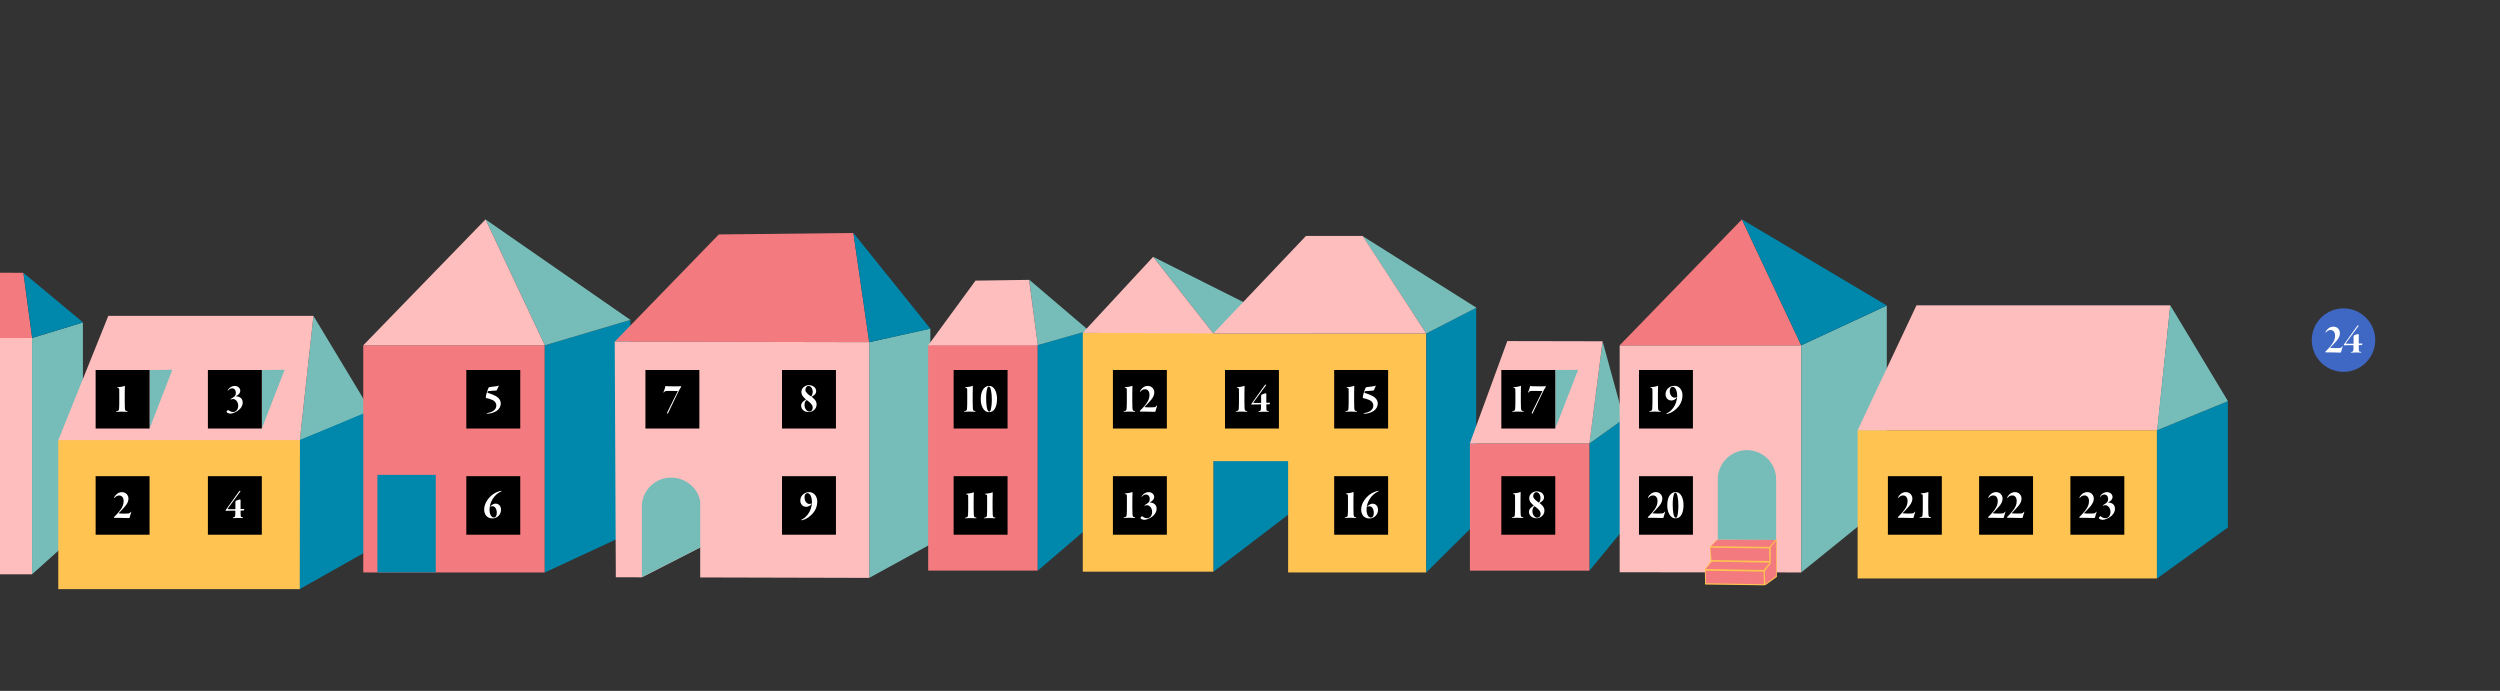 <?xml version="1.0" encoding="utf-8"?>
<!-- Generator: Adobe Illustrator 19.2.0, SVG Export Plug-In . SVG Version: 6.00 Build 0)  -->
<svg version="1.1" id="husarod" xmlns="http://www.w3.org/2000/svg" xmlns:xlink="http://www.w3.org/1999/xlink" x="0px"
	 y="0px" viewBox="0 0 3908.2 1080" style="enable-background:new 0 0 3908.2 1080;" xml:space="preserve">
<rect x="0" y="0" width="3908.2" height="1080" fill="#333333" stroke="none"/>
<style type="text/css">
	.st0{fill:#F37A7E;}
	.st1{fill:#FFBEBE;}
	.st2{fill:#76BDB9;} 
	.st3{fill:#0087ac;}
	.st4{fill:#ffc351;}
	.st5{fill:#3F68C4;}
	.st6{fill:none;}
	.st8{fill:#FFFFFF;}
	.st9{fill:none;}
	

</style>
<polygon class="st0" points="0,528.4 0,426.3 36.6,426.5 50.2,528.4 "/>
<rect y="528.4" class="st1" width="50.1" height="369.4"/>
<polygon class="st2" points="129.6,826.5 50.1,897.8 50.1,528.4 129.6,504.1 "/>
<polygon class="st3" points="36.7,426.6 129.8,504 50.3,528.2 "/>
<polygon class="st4" points="469.1,921 91.1,921 91.1,688.1 170.3,645.3 469.1,645.3 "/>
<polygon class="st2" points="490,493.8 468.7,688.1 580.1,643.2 "/>
<polygon class="st3" points="468.9,687.9 468.6,920.9 610.2,841.1 610.2,628.7 "/>
<rect x="567.9" y="539.8" class="st0" width="283.7" height="355.1"/>
<polygon class="st3" points="985.5,832.8 851.7,894.9 851.7,539.8 985.5,500.2 "/>
<polygon class="st0" points="961,534.1 1123.7,366.5 1334.1,364.2 1358.8,534.9 "/>
<polygon class="st2" points="985.5,500.1 759,343 851.7,539.8 "/>
<polygon class="st2" points="1358.8,534.9 1454.4,513.7 1454.4,851 1358.8,903.4 "/>
<polygon class="st3" points="1334.1,364.2 1358.8,534.9 1454.4,513.8 "/>
<rect x="1451" y="539.5" class="st0" width="171.3" height="352.5"/>
<polygon class="st3" points="1701.8,824.1 1622.3,892.1 1622.3,539.5 1701.8,516.4 "/>
<polygon class="st1" points="961,534.1 962.7,902.4 1003.4,902.5 1094.6,855.8 1094.6,902.7 1358.8,903.4 1358.8,534.9 "/>
<path class="st2" d="M1049,746.6L1049,746.6c-25.2,0-45.6,20.4-45.6,45.6v110.1l91.2-46.5v46.9l0.1-5V787.2
	C1094.6,767,1074.2,746.6,1049,746.6z"/>
<polyline class="st3" points="590,894.8 590,742.4 681.2,742.4 681.2,894.7 "/>
<polygon class="st2" points="1608.9,437.2 1702.1,516.6 1622.3,539.5 "/>
<polygon class="st3" points="1896.8,674.7 1896.8,893.9 2015.9,803 2016.1,604 "/>
<polygon class="st4" points="1896.8,521.3 1896.8,520.4 1692.7,520.4 1692.7,893.7 1896.8,893.7 1896.8,720.9 2013.7,720.9 
	2013.7,894.9 2229.7,894.9 2229.7,521.3 "/>
<polygon class="st3" points="2229.7,521.3 2307.7,480.9 2307.7,817.4 2229.7,894.9 "/>
<polygon class="st2" points="2129.7,368.8 2308,481 2229.7,521.3 "/>
<polygon class="st2" points="1802.7,401.5 1961,480.9 1896.8,521.3 "/>
<polygon class="st3" points="2536.9,828.7 2484.8,892.1 2484.8,693.3 2538.5,654.7 "/>
<rect x="2297.9" y="693.3" class="st0" width="186.8" height="198.8"/>
<polygon class="st2" points="2505.3,533.6 2538.5,654.8 2484.7,693.3 "/>
<polygon class="st1" points="2815.8,894.9 2532,894.6 2532,539.8 2815.8,539.8 "/>
<polygon class="st2" points="2949.6,786.6 2815.8,894.9 2815.8,539.8 2949.6,477.7 "/>
<polygon class="st0" points="2532,539.8 2723.1,343 2815.8,539.8 "/>
<polygon class="st3" points="2949.6,477.6 2723.1,343 2815.8,539.8 "/>
<g>
	<polygon class="st4" points="2684.2,843.5 2777.8,843.5 2777.8,901.8 2760.1,914.6 2757.5,915 2665.5,913.8 2665.2,889.5 
		2674.1,877.6 2673.1,854.8 	"/>
	<g>
		<polygon class="st0" points="2766.3,854.9 2674.8,853.9 2685.3,843.5 2775.8,843.5 		"/>
		<polygon class="st0" points="2757.1,891 2666.6,889.5 2676.1,878.1 2766.6,879.6 		"/>
		<polygon class="st0" points="2766.1,877 2675.6,875.5 2674,856.3 2765.6,857.3 		"/>
		<polygon class="st0" points="2757.5,913.3 2667,911.8 2666.5,892.2 2757,893.7 		"/>
		<polygon class="st0" points="2759.6,913.1 2758.9,892.8 2768.1,880.7 2768.1,855.4 2776.8,844.6 2776.8,900.3 		"/>
	</g>
</g>
<path class="st2" d="M2685.4,843.5v-94.2c0-25.2,20.4-45.6,45.6-45.6l0,0c25.2,0,45.6,20.4,45.6,45.6V844"/>
<g>
	
		<ellipse transform="matrix(0.808 -0.589 0.589 0.808 389.876 2260.176)" class="st5" cx="3664" cy="531.7" rx="49.6" ry="49.6"/>
</g>
<rect x="2904" y="672.5" class="st4" width="467.9" height="231.8"/>
<polygon class="st1" points="468.7,688 91.2,688 169.3,493.8 490,493.8 "/>
<polygon class="st1" points="567.9,539.8 759,343 851.7,539.8 "/>
<polygon class="st1" points="1451,539.8 1525,438.7 1608.8,437.5 1622.4,539.8 "/>
<polygon class="st1" points="1896.7,521.4 2041.6,368.8 2130.1,368.8 2229.7,521.3 "/>
<polygon class="st1" points="1692.5,520.4 1802.7,401.5 1896.8,521.3 "/>
<polygon class="st1" points="2297.7,693.3 2356.3,533.2 2505.3,533.5 2484.8,693.3 "/>
<polygon class="st1" points="3372.5,672.5 2904,672.5 2996,477.3 3392.8,477.3 "/>
<polygon class="st3" points="3371.9,672.6 3371.9,904.4 3482.8,824.6 3482.8,627.1 "/>
<polygon class="st2" points="3392.8,477.3 3372,672.6 3482.9,627.1 "/>
<g>
	<polygon class="st2" points="233.8,578.4 269.4,578.1 233.8,670 	"/>
	<polygon class="st2" points="409.3,578.4 444.9,578.1 409.3,670 	"/>
	<polygon class="st2" points="2431.4,578.4 2467,578.1 2431.4,670 	"/>
</g>
<g id="Óvirkur_gluggi">
	<g>
		<rect id="dagur4" x="325" y="744.4" class="st26 gluggi" width="84.3" height="91.5"/>
	</g>
	<g>
		<rect id="dagur6" x="729" y="744.4" class="st26 gluggi" width="84.3" height="91.5"/>
	</g>
	<g>
		<rect id="dagur5" x="729" y="578.4" class="st26 gluggi" width="84.3" height="91.5"/>
	</g>
	<g>
		<rect id="dagur2" x="149.5" y="744.4" class="st26 gluggi" width="84.3" height="91.5"/>
	</g>
	<g>
		<rect id="dagur1" x="149.5" y="578.4" class="st26 gluggi" width="84.3" height="91.5"/>
	</g>
	<g>
		<rect id="dagur9" x="1222.5" y="744.4" class="st26 gluggi" width="84.3" height="91.5"/>
	</g>
	<g>
		<rect id="dagur11" x="1490.8" y="744.4" class="st26 gluggi" width="84.3" height="91.5"/>
	</g>
	<g>
		<rect id="dagur7" x="1009" y="578.4" class="st26 gluggi" width="84.3" height="91.5"/>
	</g>
	<g>
		<rect id="dagur8" x="1222.5" y="578.4" class="st26 gluggi" width="84.3" height="91.5"/>
	</g>
	<g>
		<rect id="dagur10" x="1490.8" y="578.4" class="st26 gluggi" width="84.3" height="91.5"/>
	</g>
	<g>
		<rect id="dagur13" x="1739.8" y="744.4" class="st26 gluggi" width="84.3" height="91.5"/>
	</g>
	<g>
		<rect id="dagur16" x="2085.7" y="744.4" class="st26 gluggi" width="84.3" height="91.5"/>
	</g>
	<g>
		<rect id="dagur18" x="2347" y="744.4" class="st26 gluggi" width="84.3" height="91.5"/>
	</g>
	<g>
		<rect id="dagur20" x="2562.2" y="744.4" class="st26 gluggi" width="84.3" height="91.5"/>
	</g>
	<g>
		<rect id="dagur12" x="1739.8" y="578.4" class="st26 gluggi" width="84.3" height="91.5"/>
	</g>
	<g>
		<rect id="dagur14" x="1915" y="578.4" class="st26 gluggi" width="84.3" height="91.5"/>
	</g>
	<g>
		<rect id="dagur15" x="2085.7" y="578.4" class="st26 gluggi" width="84.3" height="91.5"/>
	</g>
	<g>
		<rect id="dagur17" x="2347" y="578.4" class="st26 gluggi" width="84.3" height="91.5"/>
	</g>
	<g>
		<rect id="dagur19" x="2562.2" y="578.4" class="st26 gluggi" width="84.3" height="91.5"/>
	</g>
	<g>
		<rect id="dagur21" x="2951.3" y="744.4" class="st26 gluggi" width="84.3" height="91.5"/>
	</g>
	<g>
		<rect id="dagur22" x="3093.9" y="744.4" class="st26 gluggi" width="84.3" height="91.5"/>
	</g>
	<g>
		<rect id="dagur23" x="3236.6" y="744.4" class="st26 gluggi" width="84.3" height="91.5"/>
	</g>
	<g>
		<rect id="dagur3" x="325" y="578.4" class="st26 gluggi" width="84.3" height="91.5"/>

	</g>
</g>
<g id="Tölur">
	<rect x="1009" y="578.5" class="st6" width="84.2" height="91.5"/>
	<g class="st7 tala ">
		<path class="st8" d="M1060.9,603.9c1.6-0.1,2.7-0.1,3.2-0.1c0.3,0,0.8,0.1,0.9,0.3c0.1,0.2-0.1,0.5-0.2,0.7
			c-0.7,0.9-3,4.7-5.3,9.6c-5,10.5-10.1,21.1-15.1,31.5c-0.2,0.4-0.4,0.8-0.7,0.8c-0.5,0-0.9-0.4-0.9-0.9c0-0.5,0.5-1.5,1.1-2.8
			c5.5-10.9,10.9-21.9,15.5-31.3c0.1-0.2-0.1-0.4-0.3-0.4c-0.9-0.1-3.4-0.2-10-0.2c-4.9,0-5.5,0-7.1,0.1c-2.4,0.2-2.6,0.4-3.5,1.6
			c-0.3,0.5-0.7,0.9-1.1,0.9c-0.3,0-0.5-0.5,0.1-1.5c0.4-0.8,2-4.5,2.5-7.3c0.1-0.6,0.2-1.2,0.3-1.4c0.1-0.2,0.5-0.1,0.9,0
			c1.1,0.3,3.7,0.4,9.1,0.4C1057.5,604,1060.2,603.9,1060.9,603.9z"/>
	</g>
	<rect x="1222.3" y="578.5" class="st6" width="84.2" height="91.5"/>
	<g class="st7 tala ">
		<path class="st8" d="M1275.9,611.6c0,2.7-1.4,4.7-3.2,6.1c-1.3,1-2.4,1.7-3.7,2.5c-0.1,0.1-0.1,0.2,0.1,0.3
			c3.1,2.5,7.5,5.9,7.5,11.8c0,4.4-2.2,7.4-4.8,9.3c-2.2,1.7-5.1,2.6-7.5,2.6c-6.9,0-11.9-4.1-11.9-10.1c0-3.2,1.6-5.3,4.3-7.4
			c0.9-0.7,1.9-1.2,3-2c0.2-0.1,0.2-0.3,0.1-0.4c-2.7-2.5-7-6.1-7-11.3c0-4.3,2-6.9,4.9-8.8c2-1.3,4.4-2.1,6.9-2.1
			C1271.6,602.3,1275.9,606.3,1275.9,611.6z M1268.3,642.3c1.3-1,2.2-2.6,2.2-5.3c0-4.3-4.5-8.2-9.2-11.5c-0.2-0.1-0.5-0.1-0.6,0.1
			c-2.2,1.6-3,4.2-3,7.8c0,5.1,3.7,10,7.4,10C1266.4,643.3,1267.4,643,1268.3,642.3z M1259,609.7c0,3.2,4,6.8,8.8,10
			c0.2,0.1,0.3,0,0.3-0.1c1.1-1.2,2.4-3.6,2.4-7.6c0-2.6-1.9-8.6-6.6-8.6C1261.1,603.3,1259,606.4,1259,609.7z"/>
	</g>
	<rect x="1489" y="578.5" class="st6" width="84.2" height="91.5"/>
	<g class="st7 tala ">
		<path class="st8" d="M1509.8,605.3c3.3-0.4,7.2-0.8,9.3-1.7c0.5-0.2,1.1-0.5,1.4-0.5c0.1,0,0.3,0.1,0.3,0.5
			c0,0.9-0.1,7.4-0.2,11.9c-0.1,5.7,0,19.2,0.2,22c0.3,4.2,0.7,4.6,3.2,5c0.8,0.1,1.1,0.4,1.1,0.7c0,0.3-0.4,0.5-1.3,0.5
			c-3.8,0-6.2-0.3-8.4-0.3c-3.6,0-4.9,0.3-7.4,0.3c-0.6,0-1.1-0.1-1.1-0.5c0-0.3,0.3-0.4,1.1-0.5c3-0.5,3.8-1.4,3.8-5.1
			c0.2-1.9,0.3-5.5,0.3-17.1c0-8.2,0-10.5-0.1-12.2c-0.1-0.7-0.3-1.1-1-1.5c-0.4-0.2-0.7-0.3-1.3-0.4c-0.3-0.1-1-0.3-1-0.5
			C1508.8,605.6,1509.2,605.4,1509.8,605.3z"/>
		<path class="st8" d="M1558.6,623.2c0,11.7-3.5,17.4-7,19.6c-1.6,1-3.6,1.5-5.6,1.5c-9.5,0-12.8-12.2-12.8-19.8
			c0-10.7,2.9-17.1,8.3-20.1c1.5-0.8,3-1.1,4.6-1.1C1555.7,603.2,1558.6,615.5,1558.6,623.2z M1543.8,605.9c-0.9,2.4-2.2,7-2.2,16.1
			c0,11.2,1.2,21.4,4.9,21.4c0.9,0,1.7-0.4,2.5-3.3c0.7-2.6,1.5-8.6,1.5-15.3c0-10.3-1.6-20.6-4.7-20.6
			C1545.1,604.2,1544.2,604.8,1543.8,605.9z"/>
	</g>
	<rect x="1738.5" y="578.5" class="st6" width="84.2" height="91.5"/>
	<g class="st7 tala ">
		<path class="st8" d="M1759.3,605.3c3.3-0.4,7.2-0.8,9.3-1.7c0.5-0.2,1.1-0.5,1.4-0.5c0.1,0,0.3,0.1,0.3,0.5
			c0,0.9-0.1,7.4-0.2,11.9c-0.1,5.7,0,19.2,0.2,22c0.3,4.2,0.7,4.6,3.2,5c0.8,0.1,1.1,0.4,1.1,0.7c0,0.3-0.4,0.5-1.3,0.5
			c-3.8,0-6.2-0.3-8.4-0.3c-3.6,0-4.9,0.3-7.4,0.3c-0.6,0-1.1-0.1-1.1-0.5c0-0.3,0.3-0.4,1.1-0.5c3-0.5,3.8-1.4,3.8-5.1
			c0.2-1.9,0.3-5.5,0.3-17.1c0-8.2,0-10.5-0.1-12.2c-0.1-0.7-0.3-1.1-1-1.5c-0.4-0.2-0.7-0.3-1.3-0.4c-0.3-0.1-1-0.3-1-0.5
			C1758.3,605.6,1758.7,605.4,1759.3,605.3z"/>
		<path class="st8" d="M1804.5,613.3c0,3.4-1.1,7.1-4.9,11.7c-4.5,5.3-6.1,6.7-10.1,10.9c-0.2,0.1-0.2,0.5,0.3,0.6
			c1.6,0.3,6.1,0.3,9.6,0.3c3.1,0,4.6-0.2,5.6-0.3c1.1-0.1,1.8-0.7,2.8-1.8c0.5-0.9,0.8-0.9,0.9-0.9c0.3,0,0.3,0.9-0.1,1.6
			c-0.5,1.1-2.2,7.3-2.3,7.8c-0.1,0.6-1.4,0.6-1.8,0.6c-2.2,0-10.6-0.3-13.5-0.3c-0.9,0-6,0-6.4,0c-1.8,0-2.6-0.1-2.8-0.4
			c-0.3-0.3,0.2-0.8,0.6-1.3c3-3.1,5.8-5.7,9.5-10.7c3.4-4.8,5.1-8.6,5.1-14.3c0-3.8-2.2-8.3-6.8-8.3c-2.5,0-4.8,0.8-6.8,3.1
			c-0.5,0.5-0.8,0.9-1.1,0.9c-0.4,0-0.2-0.7,0.1-1.4c1.1-2.2,2.9-4,4.3-5.2c1.8-1.4,4.6-2.6,7.4-2.6
			C1800.8,603.2,1804.5,608.4,1804.5,613.3z"/>
	</g>
	<rect x="1913.8" y="578.5" class="st6" width="84.2" height="91.5"/>
	<g class="st7 tala ">
		<path class="st8" d="M1934.6,605.3c3.3-0.4,7.2-0.8,9.3-1.7c0.5-0.2,1.1-0.5,1.4-0.5c0.1,0,0.3,0.1,0.3,0.5
			c0,0.9-0.1,7.4-0.2,11.9c-0.1,5.7,0,19.2,0.2,22c0.3,4.2,0.7,4.6,3.2,5c0.8,0.1,1.1,0.4,1.1,0.7c0,0.3-0.4,0.5-1.3,0.5
			c-3.8,0-6.2-0.3-8.4-0.3c-3.6,0-4.9,0.3-7.4,0.3c-0.6,0-1.1-0.1-1.1-0.5c0-0.3,0.3-0.4,1.1-0.5c3-0.5,3.8-1.4,3.8-5.1
			c0.2-1.9,0.3-5.5,0.3-17.1c0-8.2,0-10.5-0.1-12.2c-0.1-0.7-0.3-1.1-1-1.5c-0.4-0.2-0.7-0.3-1.3-0.4c-0.3-0.1-1-0.3-1-0.5
			C1933.6,605.6,1934,605.4,1934.6,605.3z"/>
		<path class="st8" d="M1979.6,629.3c0,0.2,0.1,0.4,0.3,0.4c0.6,0,4.3-0.1,5.1-0.2c0,0,0.2,0.2,0.2,0.5s-0.1,1.6-0.6,2l-4.7,0.1
			c-0.1,0-0.3,0.2-0.3,0.5c0,1.8,0,3.8,0.1,5.6c0.1,3.6,0.3,4.1,2.8,4.4c0.5,0.1,1.1,0.3,1.1,0.7c0,0.1-0.2,0.5-1.1,0.5
			c-1.7,0.1-5.5-0.2-7.2-0.2c-2.9,0-5.1,0.3-7,0.3c-0.5,0-1.1-0.3-1.1-0.5c0-0.3,0.4-0.5,1.1-0.7c2.4-0.5,2.8-0.9,3-4.9
			c0.1-1.6,0.1-3.6,0.1-5.1c0-0.2-0.1-0.5-0.3-0.5c-7.5,0-12.6,0.1-14.3,0.3c-0.4,0-0.8-0.3-0.8-0.5c0-0.2,0.2-0.3,0.9-1.6
			l20.3-28.3c0.3-0.4,0.7-0.8,1.1-0.8h0.5c1.1,0,0.5,0.7,0.3,1.1l-19.9,27.1c0,0.1,0.1,0.3,0.3,0.3c0.5,0.2,9.2,0.1,11.7,0.1
			c0.1,0,0.3-0.1,0.3-0.3V619c0-0.5,0.1-1.6,0.7-2s4.9-2.2,6.7-2.2c0.4,0,0.7,0.5,0.7,1.7L1979.6,629.3z"/>
	</g>
	<rect x="2085.2" y="578.5" class="st6" width="84.2" height="91.5"/>
	<g class="st7 tala ">
		<path class="st8" d="M2106.1,605.3c3.3-0.4,7.2-0.8,9.3-1.7c0.5-0.2,1.1-0.5,1.4-0.5c0.1,0,0.3,0.1,0.3,0.5
			c0,0.9-0.1,7.4-0.2,11.9c-0.1,5.7,0,19.2,0.2,22c0.3,4.2,0.7,4.6,3.2,5c0.8,0.1,1.1,0.4,1.1,0.7c0,0.3-0.4,0.5-1.3,0.5
			c-3.8,0-6.2-0.3-8.4-0.3c-3.6,0-4.9,0.3-7.4,0.3c-0.6,0-1.1-0.1-1.1-0.5c0-0.3,0.3-0.4,1.1-0.5c3-0.5,3.8-1.4,3.8-5.1
			c0.2-1.9,0.3-5.5,0.3-17.1c0-8.2,0-10.5-0.1-12.2c-0.1-0.7-0.3-1.1-1-1.5c-0.4-0.2-0.7-0.3-1.3-0.4c-0.3-0.1-1-0.3-1-0.5
			C2105,605.6,2105.4,605.4,2106.1,605.3z"/>
		<path class="st8" d="M2150.7,603.3c-0.7,1.4-2,4.2-2.8,6.3c-0.1,0.3-0.9,1-1.3,1c-3.4,0.4-8.8,0.7-12.3,0.9
			c-0.3,0-0.5,0.1-0.7,0.3c-0.2,0.3-0.5,1.2-0.6,1.6c-0.1,0.3,0,0.6,0.7,0.9c2.4,0.7,8.3,2.7,12,4.8c5.5,3,8.1,7.2,8.1,11.5
			c0,5.5-2.8,9.2-5.9,11.5c-4.7,3.4-11.2,4.7-14.1,4.7c-0.6,0-1.1-0.1-1.4-0.1c-0.3-0.1-0.6-0.2-0.6-0.4c0-0.3,0.3-0.5,1.1-0.5
			c5.6-0.8,14-4,14-11.7c0-3.6-1.9-7-6.8-9c-2.4-1.1-6.8-2.3-9.2-2.8c-0.3-0.2-0.5-0.7-0.5-1c0.1-3.6,3.1-12.6,4.5-15.3
			c0.2-0.3,1-0.7,1.1-0.7c1.6-0.3,4.6-0.7,8.4-1.1c2.4-0.3,4.8-0.5,5.7-1.2C2150.7,602.3,2150.9,602.9,2150.7,603.3z"/>
	</g>
	<rect x="2345.8" y="578.5" class="st6" width="84.2" height="91.5"/>
	<g class="st7 tala ">
		<path class="st8" d="M2366.7,605.3c3.3-0.4,7.2-0.8,9.3-1.7c0.5-0.2,1.1-0.5,1.4-0.5c0.1,0,0.3,0.1,0.3,0.5
			c0,0.9-0.1,7.4-0.2,11.9c-0.1,5.7,0,19.2,0.2,22c0.3,4.2,0.7,4.6,3.2,5c0.8,0.1,1.1,0.4,1.1,0.7c0,0.3-0.4,0.5-1.3,0.5
			c-3.8,0-6.2-0.3-8.4-0.3c-3.6,0-4.9,0.3-7.4,0.3c-0.6,0-1.1-0.1-1.1-0.5c0-0.3,0.3-0.4,1.1-0.5c3-0.5,3.8-1.4,3.8-5.1
			c0.2-1.9,0.3-5.5,0.3-17.1c0-8.2,0-10.5-0.1-12.2c-0.1-0.7-0.3-1.1-1-1.5c-0.4-0.2-0.7-0.3-1.3-0.4c-0.3-0.1-1-0.3-1-0.5
			C2365.6,605.6,2366,605.4,2366.7,605.3z"/>
		<path class="st8" d="M2412.6,603.9c1.6-0.1,2.7-0.1,3.2-0.1c0.3,0,0.8,0.1,0.9,0.3c0.1,0.2-0.1,0.5-0.2,0.7
			c-0.7,0.9-3,4.7-5.3,9.6c-5,10.5-10.1,21.1-15.1,31.5c-0.2,0.4-0.4,0.8-0.7,0.8c-0.5,0-0.9-0.4-0.9-0.9c0-0.5,0.5-1.5,1.1-2.8
			c5.5-10.9,10.9-21.9,15.5-31.3c0.1-0.2-0.1-0.4-0.3-0.4c-0.9-0.1-3.4-0.2-10-0.2c-4.9,0-5.5,0-7.1,0.1c-2.4,0.2-2.6,0.4-3.5,1.6
			c-0.3,0.5-0.7,0.9-1.1,0.9s-0.5-0.5,0.1-1.5c0.4-0.8,2-4.5,2.5-7.3c0.1-0.6,0.2-1.2,0.3-1.4c0.1-0.2,0.5-0.1,0.9,0
			c1.1,0.3,3.7,0.4,9.1,0.4C2409.2,604,2411.9,603.9,2412.6,603.9z"/>
	</g>
	<rect x="2560.1" y="578.5" class="st6" width="84.2" height="91.5"/>
	<g class="st7 tala ">
		<path class="st8" d="M2581,605.3c3.3-0.4,7.2-0.8,9.3-1.7c0.5-0.2,1.1-0.5,1.4-0.5c0.1,0,0.3,0.1,0.3,0.5c0,0.9-0.1,7.4-0.2,11.9
			c-0.1,5.7,0,19.2,0.2,22c0.3,4.2,0.7,4.6,3.2,5c0.8,0.1,1.1,0.4,1.1,0.7c0,0.3-0.4,0.5-1.3,0.5c-3.8,0-6.2-0.3-8.4-0.3
			c-3.6,0-4.9,0.3-7.4,0.3c-0.6,0-1.1-0.1-1.1-0.5c0-0.3,0.3-0.4,1.1-0.5c3-0.5,3.8-1.4,3.8-5.1c0.2-1.9,0.3-5.5,0.3-17.1
			c0-8.2,0-10.5-0.1-12.2c-0.1-0.7-0.3-1.1-1-1.5c-0.4-0.2-0.7-0.3-1.3-0.4c-0.3-0.1-1-0.3-1-0.5
			C2579.9,605.6,2580.3,605.4,2581,605.3z"/>
		<path class="st8" d="M2630.2,617.8c0,11.6-6.4,19.5-14.2,25c-3.8,2.8-9.2,4.3-10.2,4.3c-0.6,0-0.8-0.1-0.8-0.3
			c0-0.3,0.3-0.5,0.9-0.8c3.8-2,5.9-3.4,9.5-8c3.8-4.7,6.5-12.2,6.5-19.3c0-6-2-14-7.2-14c-0.7,0-1.7,0.4-2.3,0.9
			c-1.1,1-2.1,2.7-2.1,5.5c0,7.4,4.5,10.6,7.6,10.6c0.5,0,2-0.3,2.7-0.6c0.3-0.1,0.7-0.3,0.7,0.1c0,0.2-0.1,0.7-0.7,1.3
			c-1.9,2-4.7,3.6-7.8,3.6c-4.9,0-9.1-3.8-9.1-9.9c0-4.5,2.2-8.7,7-11.3c2.3-1.4,4.9-1.8,6.9-1.8
			C2626.5,603.2,2630.2,611.4,2630.2,617.8z"/>
	</g>
	<rect x="3621.5" y="485.8" class="st6" width="84.2" height="91.5"/>
	<g class="st7 tala ">
		<path class="st8" d="M3657.9,520.7c0,3.4-1.1,7.1-4.9,11.7c-4.5,5.3-6.1,6.7-10.1,10.9c-0.2,0.1-0.2,0.5,0.3,0.6
			c1.6,0.3,6.1,0.3,9.6,0.3c3.1,0,4.6-0.2,5.6-0.3c1.1-0.1,1.8-0.7,2.8-1.8c0.5-0.9,0.8-0.9,0.9-0.9c0.3,0,0.3,0.9-0.1,1.6
			c-0.5,1.1-2.2,7.3-2.3,7.8c-0.1,0.6-1.4,0.6-1.8,0.6c-2.2,0-10.6-0.3-13.5-0.3c-0.9,0-6,0-6.4,0c-1.8,0-2.6-0.1-2.8-0.4
			c-0.3-0.3,0.2-0.8,0.6-1.3c3-3.1,5.8-5.7,9.5-10.7c3.4-4.8,5.1-8.6,5.1-14.3c0-3.8-2.2-8.3-6.8-8.3c-2.5,0-4.8,0.8-6.8,3.1
			c-0.5,0.5-0.8,0.9-1.1,0.9c-0.4,0-0.2-0.7,0.1-1.4c1.1-2.2,2.9-4.1,4.3-5.2c1.8-1.4,4.6-2.6,7.4-2.6
			C3654.2,510.5,3657.9,515.7,3657.9,520.7z"/>
		<path class="st8" d="M3687.4,536.7c0,0.2,0.1,0.4,0.3,0.4c0.6,0,4.3-0.1,5.1-0.2c0,0,0.2,0.2,0.2,0.5s-0.1,1.6-0.6,2l-4.7,0.1
			c-0.1,0-0.3,0.2-0.3,0.5c0,1.8,0,3.8,0.1,5.6c0.1,3.6,0.3,4.1,2.8,4.4c0.5,0.1,1.1,0.3,1.1,0.7c0,0.1-0.2,0.5-1.1,0.5
			c-1.7,0.1-5.5-0.2-7.2-0.2c-2.9,0-5.1,0.3-7,0.3c-0.5,0-1.1-0.3-1.1-0.5c0-0.3,0.4-0.5,1.1-0.7c2.4-0.5,2.8-0.9,3-4.9
			c0.1-1.6,0.1-3.6,0.1-5.1c0-0.2-0.1-0.5-0.3-0.5c-7.5,0-12.6,0.1-14.3,0.3c-0.4,0-0.8-0.3-0.8-0.5c0-0.2,0.2-0.3,0.9-1.6
			l20.3-28.3c0.3-0.4,0.7-0.8,1.1-0.8h0.5c1.1,0,0.5,0.7,0.3,1.1l-19.9,27.1c0,0.1,0.1,0.3,0.3,0.3c0.5,0.2,9.2,0.1,11.7,0.1
			c0.1,0,0.3-0.1,0.3-0.3v-10.6c0-0.5,0.1-1.6,0.7-2s4.9-2.2,6.7-2.2c0.4,0,0.7,0.5,0.7,1.7L3687.4,536.7z"/>
	</g>
	<rect x="2562.3" y="744.5" class="st6" width="84.2" height="91.5"/>
	<g class="st7 tala ">
		<path class="st8" d="M2598.7,779.3c0,3.4-1.1,7.1-4.9,11.7c-4.5,5.3-6.1,6.7-10.1,10.9c-0.2,0.1-0.2,0.5,0.3,0.6
			c1.6,0.3,6.1,0.3,9.6,0.3c3.1,0,4.6-0.2,5.6-0.3c1.1-0.1,1.8-0.7,2.8-1.8c0.5-0.9,0.8-0.9,0.9-0.9c0.3,0,0.3,0.9-0.1,1.6
			c-0.5,1.1-2.2,7.3-2.3,7.8c-0.1,0.6-1.4,0.6-1.8,0.6c-2.2,0-10.6-0.3-13.5-0.3c-0.9,0-6,0-6.4,0c-1.8,0-2.6-0.1-2.8-0.4
			c-0.3-0.3,0.2-0.8,0.6-1.3c3-3.1,5.8-5.7,9.5-10.7c3.4-4.8,5.1-8.6,5.1-14.3c0-3.8-2.2-8.3-6.8-8.3c-2.5,0-4.8,0.8-6.8,3.1
			c-0.5,0.5-0.8,0.9-1.1,0.9c-0.4,0-0.2-0.7,0.1-1.4c1.1-2.2,2.9-4.1,4.3-5.2c1.8-1.4,4.6-2.6,7.4-2.6
			C2594.9,769.2,2598.7,774.4,2598.7,779.3z"/>
		<path class="st8" d="M2631.8,789.2c0,11.7-3.5,17.4-7,19.6c-1.6,1-3.6,1.5-5.6,1.5c-9.5,0-12.8-12.2-12.8-19.8
			c0-10.7,2.9-17.1,8.3-20.1c1.5-0.8,3-1.1,4.6-1.1C2629,769.2,2631.8,781.5,2631.8,789.2z M2617.1,771.9c-0.9,2.4-2.2,7-2.2,16.1
			c0,11.2,1.2,21.4,4.9,21.4c0.9,0,1.7-0.4,2.5-3.3c0.7-2.6,1.5-8.6,1.5-15.3c0-10.3-1.6-20.6-4.7-20.6
			C2618.3,770.2,2617.5,770.8,2617.1,771.9z"/>
	</g>
	<rect x="2953.1" y="744.5" class="st6" width="84.2" height="91.5"/>
	<g class="st7 tala ">
		<path class="st8" d="M2989.6,779.3c0,3.4-1.1,7.1-4.9,11.7c-4.5,5.3-6.1,6.7-10.1,10.9c-0.2,0.1-0.2,0.5,0.3,0.6
			c1.6,0.3,6.1,0.3,9.6,0.3c3.1,0,4.6-0.2,5.6-0.3c1.1-0.1,1.8-0.7,2.8-1.8c0.5-0.9,0.8-0.9,0.9-0.9c0.3,0,0.3,0.9-0.1,1.6
			c-0.5,1.1-2.2,7.3-2.3,7.8c-0.1,0.6-1.4,0.6-1.8,0.6c-2.2,0-10.6-0.3-13.5-0.3c-0.9,0-6,0-6.4,0c-1.8,0-2.6-0.1-2.8-0.4
			c-0.3-0.3,0.2-0.8,0.6-1.3c3-3.1,5.8-5.7,9.5-10.7c3.4-4.8,5.1-8.6,5.1-14.3c0-3.8-2.2-8.3-6.8-8.3c-2.5,0-4.8,0.8-6.8,3.1
			c-0.5,0.5-0.8,0.9-1.1,0.9c-0.4,0-0.2-0.7,0.1-1.4c1.1-2.2,2.9-4.1,4.3-5.2c1.8-1.4,4.6-2.6,7.4-2.6
			C2985.8,769.2,2989.6,774.4,2989.6,779.3z"/>
		<path class="st8" d="M3003.6,771.3c3.3-0.4,7.2-0.8,9.3-1.7c0.5-0.2,1.1-0.5,1.4-0.5c0.1,0,0.3,0.1,0.3,0.5
			c0,0.9-0.1,7.4-0.2,11.9c-0.1,5.7,0,19.2,0.2,22c0.3,4.2,0.7,4.6,3.2,5c0.8,0.1,1.1,0.4,1.1,0.7c0,0.3-0.4,0.5-1.3,0.5
			c-3.8,0-6.2-0.3-8.4-0.3c-3.6,0-4.9,0.3-7.4,0.3c-0.6,0-1.1-0.1-1.1-0.5c0-0.3,0.3-0.4,1.1-0.5c3-0.5,3.8-1.4,3.8-5.1
			c0.2-1.9,0.3-5.5,0.3-17.1c0-8.2,0-10.5-0.1-12.2c-0.1-0.7-0.3-1.1-1-1.5c-0.4-0.2-0.7-0.3-1.4-0.4c-0.3-0.1-1-0.3-1-0.5
			C3002.6,771.6,3003,771.4,3003.6,771.3z"/>
	</g>
	<rect x="3094.2" y="744.5" class="st6" width="84.2" height="91.5"/>
	<g class="st7 tala ">
		<path class="st8" d="M3130.6,779.3c0,3.4-1.1,7.1-4.9,11.7c-4.5,5.3-6.1,6.7-10.1,10.9c-0.2,0.1-0.2,0.5,0.3,0.6
			c1.6,0.3,6.1,0.3,9.6,0.3c3.1,0,4.6-0.2,5.6-0.3c1.1-0.1,1.8-0.7,2.8-1.8c0.5-0.9,0.8-0.9,0.9-0.9c0.3,0,0.3,0.9-0.1,1.6
			c-0.5,1.1-2.2,7.3-2.3,7.8c-0.1,0.6-1.4,0.6-1.8,0.6c-2.2,0-10.6-0.3-13.5-0.3c-0.9,0-6,0-6.4,0c-1.8,0-2.6-0.1-2.8-0.4
			c-0.3-0.3,0.2-0.8,0.6-1.3c3-3.1,5.8-5.7,9.5-10.7c3.4-4.8,5.1-8.6,5.1-14.3c0-3.8-2.2-8.3-6.8-8.3c-2.5,0-4.8,0.8-6.8,3.1
			c-0.5,0.5-0.8,0.9-1.1,0.9c-0.4,0-0.2-0.7,0.1-1.4c1.1-2.2,2.9-4.1,4.3-5.2c1.8-1.4,4.6-2.6,7.4-2.6
			C3126.8,769.2,3130.6,774.4,3130.6,779.3z"/>
		<path class="st8" d="M3160.2,779.3c0,3.4-1.1,7.1-4.9,11.7c-4.5,5.3-6.1,6.7-10.1,10.9c-0.2,0.1-0.2,0.5,0.3,0.6
			c1.6,0.3,6.1,0.3,9.6,0.3c3.1,0,4.6-0.2,5.6-0.3c1.1-0.1,1.8-0.7,2.8-1.8c0.5-0.9,0.8-0.9,0.9-0.9c0.3,0,0.3,0.9-0.1,1.6
			c-0.5,1.1-2.2,7.3-2.3,7.8c-0.1,0.6-1.4,0.6-1.8,0.6c-2.2,0-10.6-0.3-13.5-0.3c-0.9,0-6,0-6.4,0c-1.8,0-2.6-0.1-2.8-0.4
			c-0.3-0.3,0.2-0.8,0.6-1.3c3-3.1,5.8-5.7,9.5-10.7c3.4-4.8,5.1-8.6,5.1-14.3c0-3.8-2.2-8.3-6.8-8.3c-2.5,0-4.8,0.8-6.8,3.1
			c-0.5,0.5-0.8,0.9-1.1,0.9c-0.4,0-0.2-0.7,0.1-1.4c1.1-2.2,2.9-4.1,4.3-5.2c1.8-1.4,4.6-2.6,7.4-2.6
			C3156.5,769.2,3160.2,774.4,3160.2,779.3z"/>
	</g>
	<rect x="3236.8" y="744.5" class="st6" width="84.2" height="91.5"/>
	<g class="st7 tala ">
		<path class="st8" d="M3273.2,779.3c0,3.4-1.1,7.1-4.9,11.7c-4.5,5.3-6.1,6.7-10.1,10.9c-0.2,0.1-0.2,0.5,0.3,0.6
			c1.6,0.3,6.1,0.3,9.6,0.3c3.1,0,4.6-0.2,5.6-0.3c1.1-0.1,1.8-0.7,2.8-1.8c0.5-0.9,0.8-0.9,0.9-0.9c0.3,0,0.3,0.9-0.1,1.6
			c-0.5,1.1-2.2,7.3-2.3,7.8c-0.1,0.6-1.4,0.6-1.8,0.6c-2.2,0-10.6-0.3-13.5-0.3c-0.9,0-6,0-6.4,0c-1.8,0-2.6-0.1-2.8-0.4
			c-0.3-0.3,0.2-0.8,0.6-1.3c3-3.1,5.8-5.7,9.5-10.7c3.4-4.8,5.1-8.6,5.1-14.3c0-3.8-2.2-8.3-6.8-8.3c-2.5,0-4.8,0.8-6.8,3.1
			c-0.5,0.5-0.8,0.9-1.1,0.9c-0.4,0-0.2-0.7,0.1-1.4c1.1-2.2,2.9-4.1,4.3-5.2c1.8-1.4,4.6-2.6,7.4-2.6
			C3269.4,769.2,3273.2,774.4,3273.2,779.3z"/>
		<path class="st8" d="M3284.1,775.8c-0.7,0.9-0.9,0.9-1,0.9c-0.3,0-0.4-0.3-0.1-0.9c2.3-4,6.5-6.5,10.7-6.5c5.9,0,8.8,4.3,8.8,7.4
			c0,3.9-2.4,6.3-6.8,8.6c0,0.1-0.1,0.3,0.1,0.3c0.4,0,0.3,0,0.8,0c2,0.1,5,0.9,7,2.8c1.6,1.6,2.7,3.6,2.7,7.1
			c0,4.6-3,10.6-10.9,14.6c-2.4,1.2-5.7,2.5-8.4,2.5c-2.2,0-5.9-1.2-5.9-3.2c0-0.3,0.7-1.3,2-2.3c0.1-0.1,0.7-0.1,0.8,0
			c0.8,0.5,3.4,3,7.5,3c2.2,0,3.6-0.8,4.7-1.8c1.5-1.3,3.2-3.9,3.2-8.1c0-3.6-1.6-6.8-3.2-8.2c-1.8-1.7-3-2.2-4.9-2.2
			c-0.7,0-2,0.2-2.7,0.5c-0.7,0.2-1.2,0.3-1.2,0c0-0.3,0.2-0.7,0.6-0.9c1-0.6,1.8-0.9,3.3-2c2.4-1.6,4.4-3.1,4.4-7.1
			c0-4.8-2.6-7.2-5.8-7.2C3287.8,773,3285.7,773.9,3284.1,775.8z"/>
	</g>
	<rect x="2345.4" y="744.5" class="st6" width="84.2" height="91.5"/>
	<g class="st7 tala ">
		<path class="st8" d="M2366.2,771.3c3.3-0.4,7.2-0.8,9.3-1.7c0.5-0.2,1.1-0.5,1.4-0.5c0.1,0,0.3,0.1,0.3,0.5
			c0,0.9-0.1,7.4-0.2,11.9c-0.1,5.7,0,19.2,0.2,22c0.3,4.2,0.7,4.6,3.2,5c0.8,0.1,1.1,0.4,1.1,0.7c0,0.3-0.4,0.5-1.3,0.5
			c-3.8,0-6.2-0.3-8.4-0.3c-3.6,0-4.9,0.3-7.4,0.3c-0.6,0-1.1-0.1-1.1-0.5c0-0.3,0.3-0.4,1.1-0.5c3-0.5,3.8-1.4,3.8-5.1
			c0.2-1.9,0.3-5.5,0.3-17.1c0-8.2,0-10.5-0.1-12.2c-0.1-0.7-0.3-1.1-1-1.5c-0.4-0.2-0.7-0.3-1.3-0.4c-0.3-0.1-1-0.3-1-0.5
			C2365.2,771.6,2365.6,771.4,2366.2,771.3z"/>
		<path class="st8" d="M2413.7,777.6c0,2.7-1.4,4.7-3.2,6.1c-1.3,1-2.4,1.7-3.7,2.5c-0.1,0.1-0.1,0.2,0.1,0.3
			c3.1,2.5,7.5,5.9,7.5,11.8c0,4.4-2.2,7.4-4.8,9.3c-2.2,1.7-5.1,2.6-7.5,2.6c-6.9,0-11.9-4.1-11.9-10.1c0-3.2,1.6-5.3,4.3-7.4
			c0.9-0.7,1.9-1.2,3-2c0.2-0.1,0.2-0.3,0.1-0.4c-2.7-2.5-7-6.1-7-11.3c0-4.3,2-6.9,4.9-8.8c2-1.3,4.4-2.1,6.9-2.1
			C2409.5,768.3,2413.7,772.3,2413.7,777.6z M2406.2,808.3c1.3-1,2.2-2.6,2.2-5.3c0-4.3-4.5-8.2-9.2-11.5c-0.2-0.1-0.5-0.1-0.6,0.1
			c-2.2,1.6-3,4.2-3,7.8c0,5.1,3.7,10,7.4,10C2404.2,809.3,2405.2,809,2406.2,808.3z M2396.8,775.7c0,3.2,4,6.8,8.8,10
			c0.2,0.1,0.3,0,0.3-0.1c1.1-1.2,2.4-3.6,2.4-7.6c0-2.6-1.9-8.6-6.6-8.6C2398.9,769.3,2396.8,772.4,2396.8,775.7z"/>
	</g>
	<rect x="2084.2" y="744.5" class="st6" width="84.2" height="91.5"/>
	<g class="st7 tala ">
		<path class="st8" d="M2105,771.3c3.3-0.4,7.2-0.8,9.3-1.7c0.5-0.2,1.1-0.5,1.4-0.5c0.1,0,0.3,0.1,0.3,0.5c0,0.9-0.1,7.4-0.2,11.9
			c-0.1,5.7,0,19.2,0.2,22c0.3,4.2,0.7,4.6,3.2,5c0.8,0.1,1.1,0.4,1.1,0.7c0,0.3-0.4,0.5-1.3,0.5c-3.8,0-6.2-0.3-8.4-0.3
			c-3.6,0-4.9,0.3-7.4,0.3c-0.6,0-1.1-0.1-1.1-0.5c0-0.3,0.3-0.4,1.1-0.5c3-0.5,3.8-1.4,3.8-5.1c0.2-1.9,0.3-5.5,0.3-17.1
			c0-8.2,0-10.5-0.1-12.2c-0.1-0.7-0.3-1.1-1-1.5c-0.4-0.2-0.7-0.3-1.3-0.4c-0.3-0.1-1-0.3-1-0.5
			C2104,771.6,2104.4,771.4,2105,771.3z"/>
		<path class="st8" d="M2155.4,767.5c0,0.1-0.2,0.6-1,0.8c-10.9,5-18.1,16.7-18.1,28.4c0,4.4,0.8,7.4,2.3,9.6c1.2,1.9,3,2.8,4.5,2.8
			c1.7,0,4.5-1.1,4.5-7.6c0-5.9-3-10.1-6.8-10.1c-0.9,0-1.7,0.3-2.4,0.6c-0.2,0.1-0.9,0.4-0.9-0.1c0-0.3,0.2-0.5,0.5-0.9
			c0.7-0.5,2.2-1.8,4-2.7c0.9-0.5,2.3-0.9,3.6-0.9c5.2,0,8.6,4,8.6,9.5c0,5.3-2.4,9.1-6.3,11.6c-2,1.3-5,2-7.1,2
			c-8.6,0-12.9-6.1-12.9-14c0-9.4,6.6-19,15.1-24.6c3.8-2.4,9.3-4.5,11.4-4.5C2155,767.2,2155.4,767.4,2155.4,767.5z"/>
	</g>
	<rect x="1738.6" y="744.5" class="st6" width="84.2" height="91.5"/>
	<g class="st7 tala ">
		<path class="st8" d="M1759.4,771.3c3.3-0.4,7.2-0.8,9.3-1.7c0.5-0.2,1.1-0.5,1.4-0.5c0.1,0,0.3,0.1,0.3,0.5
			c0,0.9-0.1,7.4-0.2,11.9c-0.1,5.7,0,19.2,0.2,22c0.3,4.2,0.7,4.6,3.2,5c0.8,0.1,1.1,0.4,1.1,0.7c0,0.3-0.4,0.5-1.3,0.5
			c-3.8,0-6.2-0.3-8.4-0.3c-3.6,0-4.9,0.3-7.4,0.3c-0.6,0-1.1-0.1-1.1-0.5c0-0.3,0.3-0.4,1.1-0.5c3-0.5,3.8-1.4,3.8-5.1
			c0.2-1.9,0.3-5.5,0.3-17.1c0-8.2,0-10.5-0.1-12.2c-0.1-0.7-0.3-1.1-1-1.5c-0.4-0.2-0.7-0.3-1.3-0.4c-0.3-0.1-1-0.3-1-0.5
			C1758.4,771.6,1758.8,771.4,1759.4,771.3z"/>
		<path class="st8" d="M1785.9,775.8c-0.7,0.9-0.9,0.9-1,0.9c-0.3,0-0.4-0.3-0.1-0.9c2.3-4,6.5-6.5,10.7-6.5c5.9,0,8.8,4.3,8.8,7.4
			c0,3.9-2.4,6.3-6.8,8.6c0,0.1-0.1,0.3,0.1,0.3c0.4,0,0.3,0,0.8,0c2,0.1,5,0.9,7,2.8c1.6,1.6,2.7,3.6,2.7,7.1
			c0,4.6-3,10.6-10.9,14.6c-2.4,1.2-5.7,2.5-8.4,2.5c-2.2,0-5.9-1.2-5.9-3.2c0-0.3,0.7-1.3,2-2.3c0.1-0.1,0.7-0.1,0.8,0
			c0.8,0.5,3.4,3,7.5,3c2.2,0,3.6-0.8,4.7-1.8c1.5-1.3,3.2-3.9,3.2-8.1c0-3.6-1.6-6.8-3.2-8.2c-1.8-1.7-3-2.2-4.9-2.2
			c-0.7,0-2,0.2-2.7,0.5c-0.7,0.2-1.2,0.3-1.2,0c0-0.3,0.2-0.7,0.6-0.9c1-0.6,1.8-0.9,3.3-2c2.4-1.6,4.4-3.1,4.4-7.1
			c0-4.8-2.6-7.2-5.8-7.2C1789.6,773,1787.5,773.9,1785.9,775.8z"/>
	</g>
	<rect x="1490.4" y="745" class="st6" width="84.2" height="91.5"/>
	<g class="st7 tala ">
		<path class="st8" d="M1511.3,771.8c3.3-0.4,7.2-0.8,9.3-1.7c0.5-0.2,1.1-0.5,1.4-0.5c0.1,0,0.3,0.1,0.3,0.5
			c0,0.9-0.1,7.4-0.2,11.9c-0.1,5.7,0,19.2,0.2,22c0.3,4.2,0.7,4.6,3.2,5c0.8,0.1,1.1,0.4,1.1,0.7c0,0.3-0.4,0.5-1.3,0.5
			c-3.8,0-6.2-0.3-8.4-0.3c-3.6,0-4.9,0.3-7.4,0.3c-0.6,0-1.1-0.1-1.1-0.5c0-0.3,0.3-0.4,1.1-0.5c3-0.5,3.8-1.4,3.8-5.1
			c0.2-1.9,0.3-5.5,0.3-17.1c0-8.2,0-10.5-0.1-12.2c-0.1-0.7-0.3-1.1-1-1.5c-0.4-0.2-0.7-0.3-1.3-0.4c-0.3-0.1-1-0.3-1-0.5
			C1510.3,772.1,1510.7,771.9,1511.3,771.8z"/>
		<path class="st8" d="M1540.9,771.8c3.3-0.4,7.2-0.8,9.3-1.7c0.5-0.2,1.1-0.5,1.4-0.5c0.1,0,0.3,0.1,0.3,0.5
			c0,0.9-0.1,7.4-0.2,11.9c-0.1,5.7,0,19.2,0.2,22c0.3,4.2,0.7,4.6,3.2,5c0.8,0.1,1.1,0.4,1.1,0.7c0,0.3-0.4,0.5-1.3,0.5
			c-3.8,0-6.2-0.3-8.4-0.3c-3.6,0-4.9,0.3-7.4,0.3c-0.6,0-1.1-0.1-1.1-0.5c0-0.3,0.3-0.4,1.1-0.5c3-0.5,3.8-1.4,3.8-5.1
			c0.2-1.9,0.3-5.5,0.3-17.1c0-8.2,0-10.5-0.1-12.2c-0.1-0.7-0.3-1.1-1-1.5c-0.4-0.2-0.7-0.3-1.4-0.4c-0.3-0.1-1-0.3-1-0.5
			C1539.9,772.1,1540.3,771.9,1540.9,771.8z"/>
	</g>
	<rect x="1222.3" y="744.7" class="st6" width="84.2" height="91.5"/>
	<g class="st7 tala ">
		<path class="st8" d="M1277.6,784c0,11.6-6.4,19.5-14.2,25c-3.8,2.8-9.2,4.3-10.2,4.3c-0.6,0-0.8-0.1-0.8-0.3
			c0-0.3,0.3-0.5,0.9-0.8c3.8-2,5.9-3.4,9.5-8c3.8-4.7,6.5-12.2,6.5-19.3c0-6-2-14-7.2-14c-0.7,0-1.7,0.4-2.3,0.9
			c-1.1,1-2.1,2.7-2.1,5.5c0,7.4,4.5,10.6,7.6,10.6c0.5,0,2-0.3,2.7-0.6c0.3-0.1,0.7-0.3,0.7,0.1c0,0.2-0.1,0.7-0.7,1.3
			c-1.9,2-4.7,3.6-7.8,3.6c-4.9,0-9.1-3.8-9.1-9.9c0-4.5,2.2-8.7,7-11.3c2.3-1.4,4.9-1.8,6.9-1.8
			C1273.9,769.5,1277.6,777.6,1277.6,784z"/>
	</g>
	<rect x="149.6" y="744.5" class="st6" width="84.2" height="91.5"/>
	<g class="st7 tala ">
		<path class="st8" d="M200.8,779.4c0,3.4-1.1,7.1-4.9,11.7c-4.5,5.3-6.1,6.7-10.1,10.9c-0.2,0.1-0.2,0.5,0.3,0.6
			c1.6,0.3,6.1,0.3,9.6,0.3c3.1,0,4.6-0.2,5.6-0.3c1.1-0.1,1.8-0.7,2.8-1.8c0.5-0.9,0.8-0.9,0.9-0.9c0.3,0,0.3,0.9-0.1,1.6
			c-0.5,1.1-2.2,7.3-2.3,7.8c-0.1,0.6-1.4,0.6-1.8,0.6c-2.2,0-10.6-0.3-13.5-0.3c-0.9,0-6,0-6.4,0c-1.8,0-2.6-0.1-2.8-0.4
			c-0.3-0.3,0.2-0.8,0.6-1.3c3-3.1,5.8-5.7,9.5-10.7c3.4-4.8,5.1-8.6,5.1-14.3c0-3.8-2.2-8.3-6.8-8.3c-2.5,0-4.8,0.8-6.8,3.1
			c-0.5,0.5-0.8,0.9-1.1,0.9c-0.4,0-0.2-0.7,0.1-1.4c1.1-2.2,2.9-4.1,4.3-5.2c1.8-1.4,4.6-2.6,7.4-2.6
			C197,769.2,200.8,774.4,200.8,779.4z"/>
	</g>
	<rect x="148.6" y="578.5" class="st6" width="84.2" height="91.5"/>
	<g class="st7 tala ">
		<path class="st8" d="M184.2,605.4c3.3-0.4,7.2-0.8,9.3-1.7c0.5-0.2,1.1-0.5,1.4-0.5c0.1,0,0.3,0.1,0.3,0.5c0,0.9-0.1,7.4-0.2,11.9
			c-0.1,5.7,0,19.2,0.2,22c0.3,4.2,0.7,4.6,3.2,5c0.8,0.1,1.1,0.4,1.1,0.7c0,0.3-0.4,0.5-1.3,0.5c-3.8,0-6.2-0.3-8.4-0.3
			c-3.6,0-4.9,0.3-7.4,0.3c-0.6,0-1.1-0.1-1.1-0.5c0-0.3,0.3-0.4,1.1-0.5c3-0.5,3.8-1.4,3.8-5.1c0.2-1.9,0.3-5.5,0.3-17.1
			c0-8.2,0-10.5-0.1-12.2c-0.1-0.7-0.3-1.1-1-1.5c-0.4-0.2-0.7-0.3-1.3-0.4c-0.3-0.1-1-0.3-1-0.5
			C183.2,605.7,183.6,605.5,184.2,605.4z"/>
	</g>
	<rect x="324.8" y="578.5" class="st6" width="84.2" height="91.5"/>
	<g class="st7 tala ">
		<path class="st8" d="M357.2,609.8c-0.7,0.9-0.9,0.9-1,0.9c-0.3,0-0.4-0.3-0.1-0.9c2.3-4,6.5-6.5,10.7-6.5c5.9,0,8.8,4.3,8.8,7.4
			c0,3.9-2.4,6.3-6.8,8.6c0,0.1-0.1,0.3,0.1,0.3c0.4,0,0.3,0,0.8,0c2,0.1,5,0.9,7,2.8c1.6,1.6,2.7,3.6,2.7,7.1
			c0,4.6-3,10.6-10.9,14.6c-2.4,1.2-5.7,2.5-8.4,2.5c-2.2,0-5.9-1.2-5.9-3.2c0-0.3,0.7-1.3,2-2.3c0.1-0.1,0.7-0.1,0.8,0
			c0.8,0.5,3.4,3,7.5,3c2.2,0,3.6-0.8,4.7-1.8c1.5-1.3,3.2-3.9,3.2-8.1c0-3.6-1.6-6.8-3.2-8.2c-1.8-1.7-3-2.2-4.9-2.2
			c-0.7,0-2,0.2-2.7,0.5c-0.7,0.2-1.2,0.3-1.2,0c0-0.3,0.2-0.7,0.6-0.9c1-0.6,1.8-0.9,3.3-2c2.4-1.6,4.4-3.1,4.4-7.1
			c0-4.8-2.6-7.2-5.8-7.2C360.9,607.1,358.9,608,357.2,609.8z"/>
	</g>
	<rect x="325.1" y="744.5" class="st6" width="84.2" height="91.5"/>
	<g class="st7 tala ">
		<path class="st8" d="M376.1,795.4c0,0.2,0.1,0.4,0.3,0.4c0.6,0,4.3-0.1,5.1-0.2c0,0,0.2,0.2,0.2,0.5c0,0.3-0.1,1.6-0.6,2l-4.7,0.1
			c-0.1,0-0.3,0.2-0.3,0.5c0,1.8,0,3.8,0.1,5.6c0.1,3.6,0.3,4.1,2.8,4.4c0.5,0.1,1.1,0.3,1.1,0.7c0,0.1-0.2,0.5-1.1,0.5
			c-1.7,0.1-5.5-0.2-7.2-0.2c-2.9,0-5.1,0.3-7,0.3c-0.5,0-1.1-0.3-1.1-0.5c0-0.3,0.4-0.5,1.1-0.7c2.4-0.5,2.8-0.9,3-4.9
			c0.1-1.6,0.1-3.6,0.1-5.1c0-0.2-0.1-0.5-0.3-0.5c-7.5,0-12.6,0.1-14.3,0.3c-0.4,0-0.8-0.3-0.8-0.5c0-0.2,0.2-0.3,0.9-1.6
			l20.3-28.3c0.3-0.4,0.7-0.8,1.1-0.8h0.5c1.1,0,0.5,0.7,0.3,1.1l-19.9,27.1c0,0.1,0.1,0.3,0.3,0.3c0.5,0.2,9.2,0.1,11.7,0.1
			c0.1,0,0.3-0.1,0.3-0.3V785c0-0.5,0.1-1.6,0.7-2s4.9-2.2,6.7-2.2c0.4,0,0.7,0.5,0.7,1.7L376.1,795.4z"/>
	</g>
	<rect x="728" y="744.4" class="st6" width="84.2" height="91.5"/>
	<g class="st7 tala ">
		<path class="st8" d="M784.4,767.4c0,0.1-0.2,0.6-1,0.8c-10.9,5-18.1,16.7-18.1,28.4c0,4.4,0.8,7.4,2.3,9.6c1.2,1.9,3,2.8,4.5,2.8
			c1.7,0,4.5-1.1,4.5-7.6c0-5.9-3-10.1-6.8-10.1c-0.9,0-1.7,0.3-2.4,0.6c-0.2,0.1-0.9,0.4-0.9-0.1c0-0.3,0.2-0.5,0.5-0.9
			c0.7-0.5,2.2-1.8,4-2.7c0.9-0.5,2.3-0.9,3.6-0.9c5.2,0,8.6,4,8.6,9.5c0,5.3-2.4,9.1-6.3,11.6c-2,1.3-5,2-7.1,2
			c-8.6,0-12.9-6.1-12.9-14c0-9.4,6.6-19,15.1-24.6c3.8-2.4,9.3-4.5,11.4-4.5C784,767.2,784.4,767.4,784.4,767.4z"/>
	</g>
	<rect x="729" y="578.4" class="st6" width="84.2" height="91.5"/>
	<g class="st7 tala ">
		<path class="st8" d="M779.7,603.2c-0.7,1.4-2,4.2-2.8,6.3c-0.1,0.3-0.9,1-1.3,1c-3.4,0.4-8.8,0.7-12.3,0.9c-0.3,0-0.5,0.1-0.7,0.3
			c-0.2,0.3-0.5,1.2-0.6,1.6c-0.1,0.3,0,0.6,0.7,0.9c2.4,0.7,8.3,2.7,12,4.8c5.5,3,8.1,7.2,8.1,11.5c0,5.5-2.8,9.2-5.9,11.5
			c-4.7,3.4-11.2,4.7-14.1,4.7c-0.6,0-1.1-0.1-1.4-0.1c-0.3-0.1-0.6-0.2-0.6-0.4c0-0.3,0.3-0.5,1.1-0.5c5.6-0.8,14-4,14-11.7
			c0-3.6-1.9-7-6.8-9c-2.4-1.1-6.8-2.3-9.2-2.8c-0.3-0.2-0.5-0.7-0.5-1c0.1-3.6,3.1-12.6,4.5-15.3c0.2-0.3,1-0.7,1.1-0.7
			c1.6-0.3,4.6-0.7,8.4-1.1c2.4-0.3,4.8-0.5,5.7-1.2C779.7,602.3,779.8,602.9,779.7,603.2z"/>
	</g>
</g>
<rect class="st9" width="3908.2" height="1080"/>
</svg>
